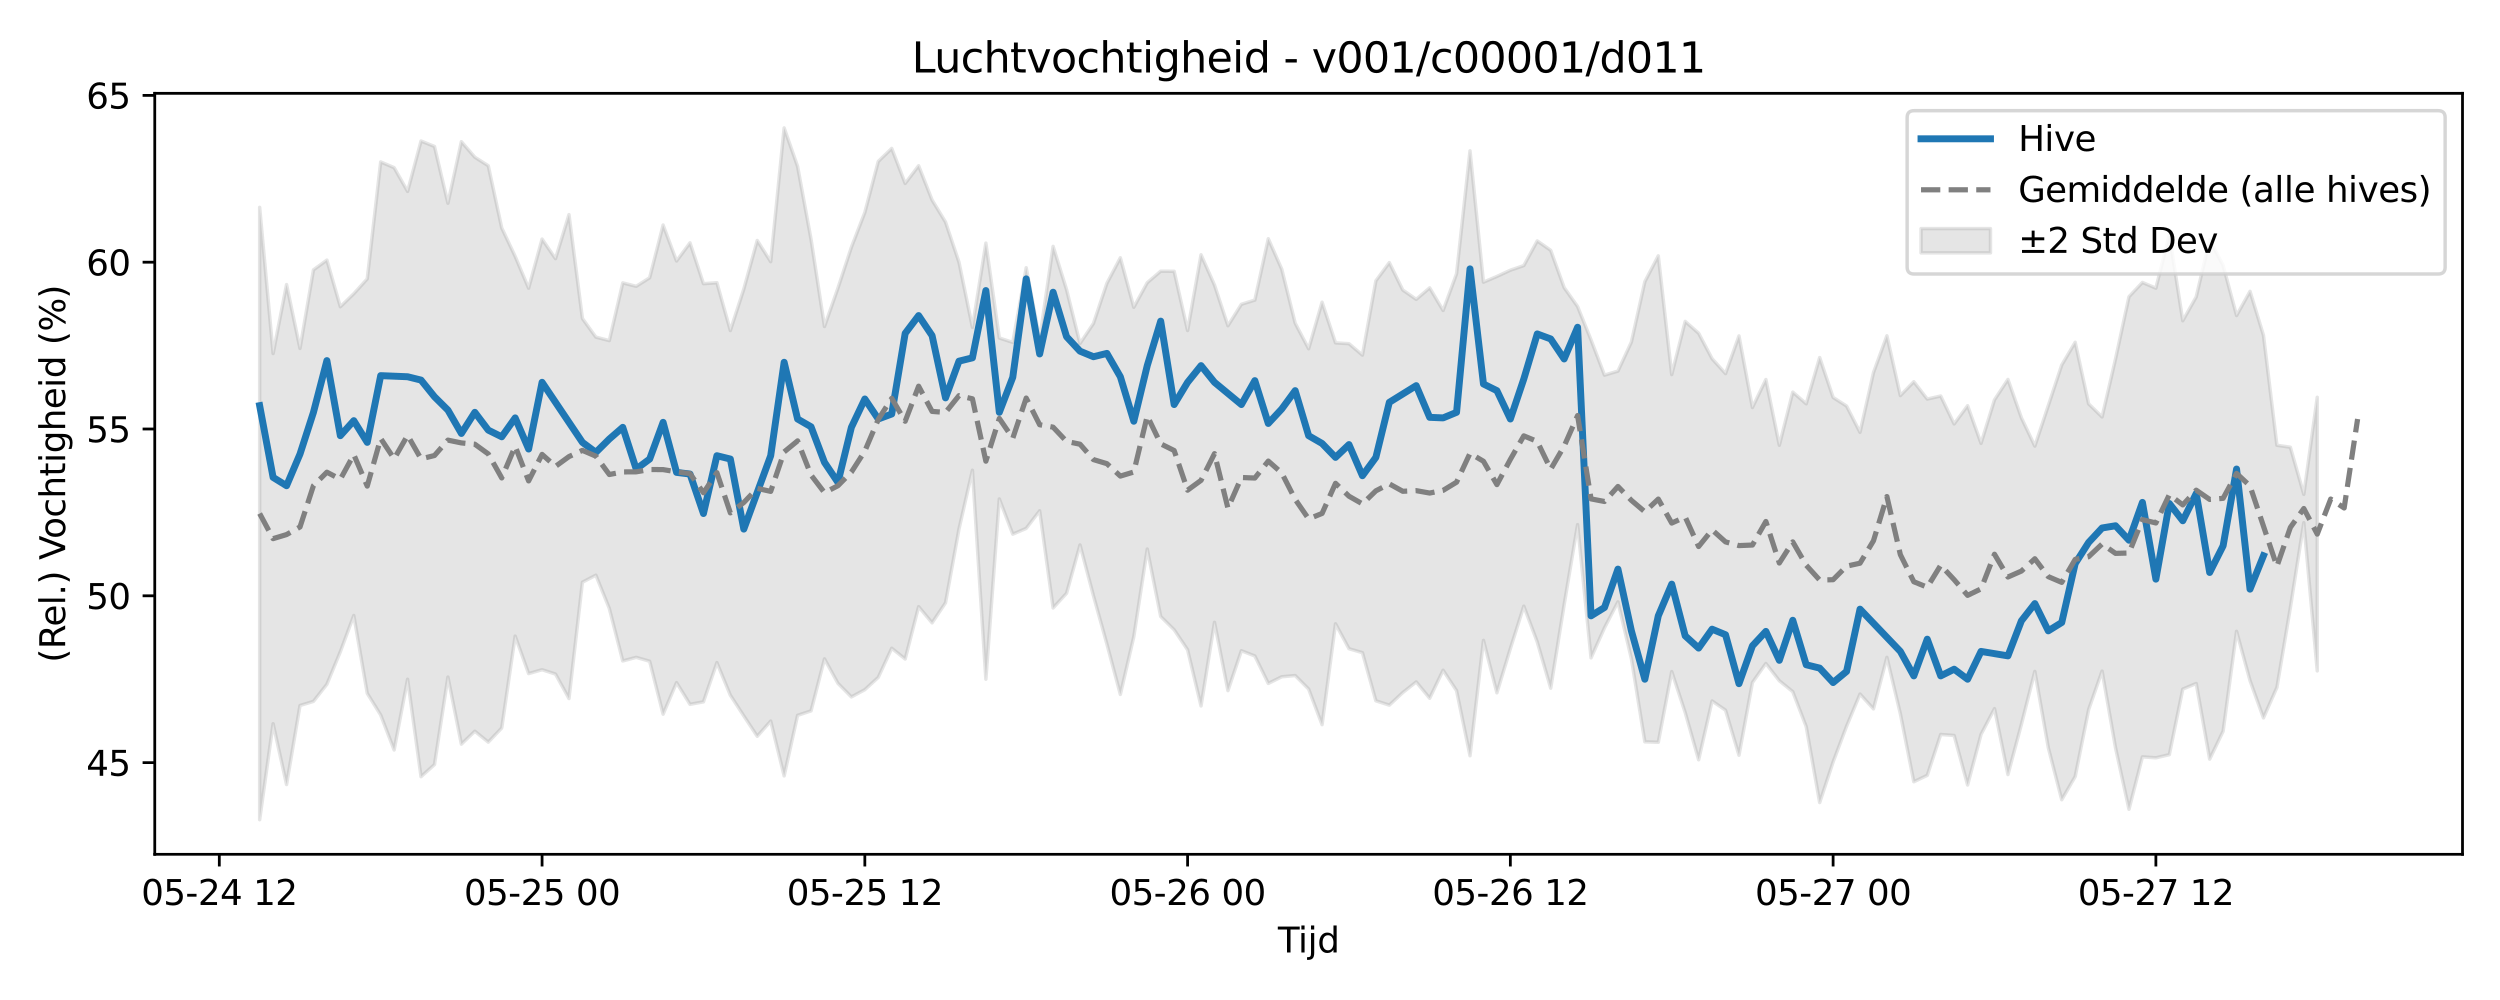 <?xml version="1.0" encoding="utf-8" standalone="no"?>
<!DOCTYPE svg PUBLIC "-//W3C//DTD SVG 1.1//EN"
  "http://www.w3.org/Graphics/SVG/1.1/DTD/svg11.dtd">
<svg xmlns:xlink="http://www.w3.org/1999/xlink" width="720pt" height="288pt" viewBox="0 0 720 288" xmlns="http://www.w3.org/2000/svg" version="1.1">
 <defs>
  <style type="text/css">*{stroke-linejoin: round; stroke-linecap: butt}</style>
 </defs>
 <g id="figure_1">
  <g id="patch_1">
   <path d="M 0 288 
L 720 288 
L 720 0 
L 0 0 
z
" style="fill: #ffffff"/>
  </g>
  <g id="axes_1">
   <g id="patch_2">
    <path d="M 44.57 246.04 
L 709.2 246.04 
L 709.2 26.88 
L 44.57 26.88 
z
" style="fill: #ffffff"/>
   </g>
   <g id="FillBetweenPolyCollection_1">
    <defs>
     <path id="md00e822981" d="M 74.78 -228.286 
L 74.78 -51.922 
L 78.654 -79.564 
L 82.527 -62.05 
L 86.4 -84.821 
L 90.273 -85.996 
L 94.146 -90.927 
L 98.019 -100.308 
L 101.892 -110.743 
L 105.766 -88.321 
L 109.639 -82.076 
L 113.512 -72.003 
L 117.385 -92.377 
L 121.258 -64.314 
L 125.131 -67.803 
L 129.004 -93.012 
L 132.877 -73.684 
L 136.751 -77.407 
L 140.624 -74.263 
L 144.497 -78.344 
L 148.37 -104.8 
L 152.243 -94.003 
L 156.116 -95.119 
L 159.989 -93.868 
L 163.863 -86.815 
L 167.736 -120.316 
L 171.609 -122.349 
L 175.482 -112.769 
L 179.355 -97.645 
L 183.228 -98.681 
L 187.101 -97.557 
L 190.975 -82.313 
L 194.848 -91.4 
L 198.721 -85.15 
L 202.594 -85.868 
L 206.467 -97.165 
L 210.34 -87.781 
L 214.213 -81.823 
L 218.086 -75.944 
L 221.96 -80.331 
L 225.833 -64.546 
L 229.706 -81.979 
L 233.579 -83.266 
L 237.452 -98.242 
L 241.325 -91.199 
L 245.198 -87.281 
L 249.072 -89.37 
L 252.945 -92.921 
L 256.818 -101.303 
L 260.691 -98.204 
L 264.564 -113.284 
L 268.437 -108.621 
L 272.31 -114.39 
L 276.183 -135.612 
L 280.057 -152.574 
L 283.93 -92.385 
L 287.803 -144.311 
L 291.676 -134.158 
L 295.549 -135.824 
L 299.422 -140.898 
L 303.295 -112.91 
L 307.169 -117.134 
L 311.042 -131.058 
L 314.915 -116.417 
L 318.788 -102.518 
L 322.661 -88.008 
L 326.534 -104.623 
L 330.407 -129.886 
L 334.281 -110.445 
L 338.154 -106.63 
L 342.027 -100.857 
L 345.9 -84.686 
L 349.773 -108.778 
L 353.646 -89.097 
L 357.519 -100.594 
L 361.392 -99.075 
L 365.266 -91.169 
L 369.139 -93.092 
L 373.012 -93.443 
L 376.885 -89.554 
L 380.758 -79.293 
L 384.631 -108.351 
L 388.504 -101.166 
L 392.378 -100.03 
L 396.251 -86.166 
L 400.124 -84.919 
L 403.997 -88.535 
L 407.87 -91.605 
L 411.743 -86.905 
L 415.616 -94.975 
L 419.489 -89.087 
L 423.363 -70.341 
L 427.236 -103.576 
L 431.109 -88.471 
L 434.982 -101.201 
L 438.855 -113.423 
L 442.728 -103.121 
L 446.601 -89.808 
L 450.475 -113.838 
L 454.348 -136.918 
L 458.221 -98.534 
L 462.094 -107.181 
L 465.967 -114.666 
L 469.84 -98.296 
L 473.713 -74.353 
L 477.587 -74.22 
L 481.46 -94.589 
L 485.333 -82.793 
L 489.206 -69.177 
L 493.079 -86.117 
L 496.952 -83.468 
L 500.825 -70.486 
L 504.698 -91.423 
L 508.572 -96.916 
L 512.445 -91.942 
L 516.318 -88.798 
L 520.191 -78.716 
L 524.064 -56.858 
L 527.937 -68.56 
L 531.81 -78.823 
L 535.684 -88.109 
L 539.557 -83.839 
L 543.43 -98.676 
L 547.303 -82.435 
L 551.176 -62.851 
L 555.049 -64.697 
L 558.922 -76.474 
L 562.795 -76.183 
L 566.669 -61.92 
L 570.542 -76.492 
L 574.415 -83.913 
L 578.288 -64.921 
L 582.161 -79.367 
L 586.034 -94.636 
L 589.907 -72.69 
L 593.781 -57.668 
L 597.654 -64.353 
L 601.527 -83.639 
L 605.4 -94.726 
L 609.273 -72.626 
L 613.146 -54.923 
L 617.019 -70.022 
L 620.893 -69.753 
L 624.766 -70.652 
L 628.639 -89.542 
L 632.512 -91.155 
L 636.385 -69.367 
L 640.258 -77.399 
L 644.131 -106.188 
L 648.004 -92 
L 651.878 -81.244 
L 655.751 -90.016 
L 659.624 -113.001 
L 663.497 -137.469 
L 667.37 -94.774 
L 667.37 -173.584 
L 667.37 -173.584 
L 663.497 -145.621 
L 659.624 -159.2 
L 655.751 -159.767 
L 651.878 -191.438 
L 648.004 -204.093 
L 644.131 -197.132 
L 640.258 -211.563 
L 636.385 -218.954 
L 632.512 -202.504 
L 628.639 -195.63 
L 624.766 -220.392 
L 620.893 -205.01 
L 617.019 -206.663 
L 613.146 -202.545 
L 609.273 -184.629 
L 605.4 -167.92 
L 601.527 -171.694 
L 597.654 -189.433 
L 593.781 -182.88 
L 589.907 -171.167 
L 586.034 -159.523 
L 582.161 -167.692 
L 578.288 -178.723 
L 574.415 -172.851 
L 570.542 -160.319 
L 566.669 -171.155 
L 562.795 -165.912 
L 558.922 -173.949 
L 555.049 -173.075 
L 551.176 -178.07 
L 547.303 -174.073 
L 543.43 -191.3 
L 539.557 -180.676 
L 535.684 -163.488 
L 531.81 -171.066 
L 527.937 -173.535 
L 524.064 -185.025 
L 520.191 -171.707 
L 516.318 -175.077 
L 512.445 -159.762 
L 508.572 -178.701 
L 504.698 -170.637 
L 500.825 -191.253 
L 496.952 -180.406 
L 493.079 -184.696 
L 489.206 -192.028 
L 485.333 -195.439 
L 481.46 -180.121 
L 477.587 -214.315 
L 473.713 -206.869 
L 469.84 -189.491 
L 465.967 -181.128 
L 462.094 -179.966 
L 458.221 -190.108 
L 454.348 -199.721 
L 450.475 -205.176 
L 446.601 -215.915 
L 442.728 -218.614 
L 438.855 -211.515 
L 434.982 -210.18 
L 431.109 -208.39 
L 427.236 -206.736 
L 423.363 -244.562 
L 419.489 -209.162 
L 415.616 -198.577 
L 411.743 -205.099 
L 407.87 -201.787 
L 403.997 -204.484 
L 400.124 -212.37 
L 396.251 -207.119 
L 392.378 -185.729 
L 388.504 -189.024 
L 384.631 -189.258 
L 380.758 -200.968 
L 376.885 -187.558 
L 373.012 -194.932 
L 369.139 -210.495 
L 365.266 -219.25 
L 361.392 -201.577 
L 357.519 -200.368 
L 353.646 -194.185 
L 349.773 -205.912 
L 345.9 -214.631 
L 342.027 -192.802 
L 338.154 -209.874 
L 334.281 -209.903 
L 330.407 -206.582 
L 326.534 -199.498 
L 322.661 -213.764 
L 318.788 -206.407 
L 314.915 -194.857 
L 311.042 -189.076 
L 307.169 -204.602 
L 303.295 -217.046 
L 299.422 -190.446 
L 295.549 -210.893 
L 291.676 -189.392 
L 287.803 -190.662 
L 283.93 -217.981 
L 280.057 -193.716 
L 276.183 -212.493 
L 272.31 -224.053 
L 268.437 -230.409 
L 264.564 -240.265 
L 260.691 -235.168 
L 256.818 -245.253 
L 252.945 -241.518 
L 249.072 -226.815 
L 245.198 -216.786 
L 241.325 -205.022 
L 237.452 -193.975 
L 233.579 -219.094 
L 229.706 -240.077 
L 225.833 -251.158 
L 221.96 -212.634 
L 218.086 -218.74 
L 214.213 -204.737 
L 210.34 -192.8 
L 206.467 -206.582 
L 202.594 -206.296 
L 198.721 -218.064 
L 194.848 -212.827 
L 190.975 -223.196 
L 187.101 -208.005 
L 183.228 -205.547 
L 179.355 -206.53 
L 175.482 -189.911 
L 171.609 -190.911 
L 167.736 -196.275 
L 163.863 -226.188 
L 159.989 -213.498 
L 156.116 -219.144 
L 152.243 -204.994 
L 148.37 -214.161 
L 144.497 -222.361 
L 140.624 -240.267 
L 136.751 -242.727 
L 132.877 -247.198 
L 129.004 -229.471 
L 125.131 -245.82 
L 121.258 -247.387 
L 117.385 -232.881 
L 113.512 -239.719 
L 109.639 -241.368 
L 105.766 -207.687 
L 101.892 -203.413 
L 98.019 -199.65 
L 94.146 -213.087 
L 90.273 -210.279 
L 86.4 -187.646 
L 82.527 -206.041 
L 78.654 -186.178 
L 74.78 -228.286 
z
" style="stroke: #808080; stroke-opacity: 0.2"/>
    </defs>
    <g clip-path="url(#p734b5b28fa)">
     <use xlink:href="#md00e822981" x="0" y="288" style="fill: #808080; fill-opacity: 0.2; stroke: #808080; stroke-opacity: 0.2"/>
    </g>
   </g>
   <g id="matplotlib.axis_1">
    <g id="xtick_1">
     <g id="line2d_1">
      <defs>
       <path id="m9cf762343b" d="M 0 0 
L 0 3.5 
" style="stroke: #000000; stroke-width: 0.8"/>
      </defs>
      <g>
       <use xlink:href="#m9cf762343b" x="63.161" y="246.04" style="stroke: #000000; stroke-width: 0.8"/>
      </g>
     </g>
     <g id="text_1">
      <!-- 05-24 12 -->
      <g transform="translate(40.681 260.638) scale(0.1 -0.1)">
       <defs>
        <path id="DejaVuSans-30" d="M 2034 4250 
Q 1547 4250 1301 3770 
Q 1056 3291 1056 2328 
Q 1056 1369 1301 889 
Q 1547 409 2034 409 
Q 2525 409 2770 889 
Q 3016 1369 3016 2328 
Q 3016 3291 2770 3770 
Q 2525 4250 2034 4250 
z
M 2034 4750 
Q 2819 4750 3233 4129 
Q 3647 3509 3647 2328 
Q 3647 1150 3233 529 
Q 2819 -91 2034 -91 
Q 1250 -91 836 529 
Q 422 1150 422 2328 
Q 422 3509 836 4129 
Q 1250 4750 2034 4750 
z
" transform="scale(0.016)"/>
        <path id="DejaVuSans-35" d="M 691 4666 
L 3169 4666 
L 3169 4134 
L 1269 4134 
L 1269 2991 
Q 1406 3038 1543 3061 
Q 1681 3084 1819 3084 
Q 2600 3084 3056 2656 
Q 3513 2228 3513 1497 
Q 3513 744 3044 326 
Q 2575 -91 1722 -91 
Q 1428 -91 1123 -41 
Q 819 9 494 109 
L 494 744 
Q 775 591 1075 516 
Q 1375 441 1709 441 
Q 2250 441 2565 725 
Q 2881 1009 2881 1497 
Q 2881 1984 2565 2268 
Q 2250 2553 1709 2553 
Q 1456 2553 1204 2497 
Q 953 2441 691 2322 
L 691 4666 
z
" transform="scale(0.016)"/>
        <path id="DejaVuSans-2d" d="M 313 2009 
L 1997 2009 
L 1997 1497 
L 313 1497 
L 313 2009 
z
" transform="scale(0.016)"/>
        <path id="DejaVuSans-32" d="M 1228 531 
L 3431 531 
L 3431 0 
L 469 0 
L 469 531 
Q 828 903 1448 1529 
Q 2069 2156 2228 2338 
Q 2531 2678 2651 2914 
Q 2772 3150 2772 3378 
Q 2772 3750 2511 3984 
Q 2250 4219 1831 4219 
Q 1534 4219 1204 4116 
Q 875 4013 500 3803 
L 500 4441 
Q 881 4594 1212 4672 
Q 1544 4750 1819 4750 
Q 2544 4750 2975 4387 
Q 3406 4025 3406 3419 
Q 3406 3131 3298 2873 
Q 3191 2616 2906 2266 
Q 2828 2175 2409 1742 
Q 1991 1309 1228 531 
z
" transform="scale(0.016)"/>
        <path id="DejaVuSans-34" d="M 2419 4116 
L 825 1625 
L 2419 1625 
L 2419 4116 
z
M 2253 4666 
L 3047 4666 
L 3047 1625 
L 3713 1625 
L 3713 1100 
L 3047 1100 
L 3047 0 
L 2419 0 
L 2419 1100 
L 313 1100 
L 313 1709 
L 2253 4666 
z
" transform="scale(0.016)"/>
        <path id="DejaVuSans-20" transform="scale(0.016)"/>
        <path id="DejaVuSans-31" d="M 794 531 
L 1825 531 
L 1825 4091 
L 703 3866 
L 703 4441 
L 1819 4666 
L 2450 4666 
L 2450 531 
L 3481 531 
L 3481 0 
L 794 0 
L 794 531 
z
" transform="scale(0.016)"/>
       </defs>
       <use xlink:href="#DejaVuSans-30"/>
       <use xlink:href="#DejaVuSans-35" transform="translate(63.623 0)"/>
       <use xlink:href="#DejaVuSans-2d" transform="translate(127.246 0)"/>
       <use xlink:href="#DejaVuSans-32" transform="translate(163.33 0)"/>
       <use xlink:href="#DejaVuSans-34" transform="translate(226.953 0)"/>
       <use xlink:href="#DejaVuSans-20" transform="translate(290.576 0)"/>
       <use xlink:href="#DejaVuSans-31" transform="translate(322.363 0)"/>
       <use xlink:href="#DejaVuSans-32" transform="translate(385.986 0)"/>
      </g>
     </g>
    </g>
    <g id="xtick_2">
     <g id="line2d_2">
      <g>
       <use xlink:href="#m9cf762343b" x="156.116" y="246.04" style="stroke: #000000; stroke-width: 0.8"/>
      </g>
     </g>
     <g id="text_2">
      <!-- 05-25 00 -->
      <g transform="translate(133.636 260.638) scale(0.1 -0.1)">
       <use xlink:href="#DejaVuSans-30"/>
       <use xlink:href="#DejaVuSans-35" transform="translate(63.623 0)"/>
       <use xlink:href="#DejaVuSans-2d" transform="translate(127.246 0)"/>
       <use xlink:href="#DejaVuSans-32" transform="translate(163.33 0)"/>
       <use xlink:href="#DejaVuSans-35" transform="translate(226.953 0)"/>
       <use xlink:href="#DejaVuSans-20" transform="translate(290.576 0)"/>
       <use xlink:href="#DejaVuSans-30" transform="translate(322.363 0)"/>
       <use xlink:href="#DejaVuSans-30" transform="translate(385.986 0)"/>
      </g>
     </g>
    </g>
    <g id="xtick_3">
     <g id="line2d_3">
      <g>
       <use xlink:href="#m9cf762343b" x="249.072" y="246.04" style="stroke: #000000; stroke-width: 0.8"/>
      </g>
     </g>
     <g id="text_3">
      <!-- 05-25 12 -->
      <g transform="translate(226.591 260.638) scale(0.1 -0.1)">
       <use xlink:href="#DejaVuSans-30"/>
       <use xlink:href="#DejaVuSans-35" transform="translate(63.623 0)"/>
       <use xlink:href="#DejaVuSans-2d" transform="translate(127.246 0)"/>
       <use xlink:href="#DejaVuSans-32" transform="translate(163.33 0)"/>
       <use xlink:href="#DejaVuSans-35" transform="translate(226.953 0)"/>
       <use xlink:href="#DejaVuSans-20" transform="translate(290.576 0)"/>
       <use xlink:href="#DejaVuSans-31" transform="translate(322.363 0)"/>
       <use xlink:href="#DejaVuSans-32" transform="translate(385.986 0)"/>
      </g>
     </g>
    </g>
    <g id="xtick_4">
     <g id="line2d_4">
      <g>
       <use xlink:href="#m9cf762343b" x="342.027" y="246.04" style="stroke: #000000; stroke-width: 0.8"/>
      </g>
     </g>
     <g id="text_4">
      <!-- 05-26 00 -->
      <g transform="translate(319.546 260.638) scale(0.1 -0.1)">
       <defs>
        <path id="DejaVuSans-36" d="M 2113 2584 
Q 1688 2584 1439 2293 
Q 1191 2003 1191 1497 
Q 1191 994 1439 701 
Q 1688 409 2113 409 
Q 2538 409 2786 701 
Q 3034 994 3034 1497 
Q 3034 2003 2786 2293 
Q 2538 2584 2113 2584 
z
M 3366 4563 
L 3366 3988 
Q 3128 4100 2886 4159 
Q 2644 4219 2406 4219 
Q 1781 4219 1451 3797 
Q 1122 3375 1075 2522 
Q 1259 2794 1537 2939 
Q 1816 3084 2150 3084 
Q 2853 3084 3261 2657 
Q 3669 2231 3669 1497 
Q 3669 778 3244 343 
Q 2819 -91 2113 -91 
Q 1303 -91 875 529 
Q 447 1150 447 2328 
Q 447 3434 972 4092 
Q 1497 4750 2381 4750 
Q 2619 4750 2861 4703 
Q 3103 4656 3366 4563 
z
" transform="scale(0.016)"/>
       </defs>
       <use xlink:href="#DejaVuSans-30"/>
       <use xlink:href="#DejaVuSans-35" transform="translate(63.623 0)"/>
       <use xlink:href="#DejaVuSans-2d" transform="translate(127.246 0)"/>
       <use xlink:href="#DejaVuSans-32" transform="translate(163.33 0)"/>
       <use xlink:href="#DejaVuSans-36" transform="translate(226.953 0)"/>
       <use xlink:href="#DejaVuSans-20" transform="translate(290.576 0)"/>
       <use xlink:href="#DejaVuSans-30" transform="translate(322.363 0)"/>
       <use xlink:href="#DejaVuSans-30" transform="translate(385.986 0)"/>
      </g>
     </g>
    </g>
    <g id="xtick_5">
     <g id="line2d_5">
      <g>
       <use xlink:href="#m9cf762343b" x="434.982" y="246.04" style="stroke: #000000; stroke-width: 0.8"/>
      </g>
     </g>
     <g id="text_5">
      <!-- 05-26 12 -->
      <g transform="translate(412.502 260.638) scale(0.1 -0.1)">
       <use xlink:href="#DejaVuSans-30"/>
       <use xlink:href="#DejaVuSans-35" transform="translate(63.623 0)"/>
       <use xlink:href="#DejaVuSans-2d" transform="translate(127.246 0)"/>
       <use xlink:href="#DejaVuSans-32" transform="translate(163.33 0)"/>
       <use xlink:href="#DejaVuSans-36" transform="translate(226.953 0)"/>
       <use xlink:href="#DejaVuSans-20" transform="translate(290.576 0)"/>
       <use xlink:href="#DejaVuSans-31" transform="translate(322.363 0)"/>
       <use xlink:href="#DejaVuSans-32" transform="translate(385.986 0)"/>
      </g>
     </g>
    </g>
    <g id="xtick_6">
     <g id="line2d_6">
      <g>
       <use xlink:href="#m9cf762343b" x="527.937" y="246.04" style="stroke: #000000; stroke-width: 0.8"/>
      </g>
     </g>
     <g id="text_6">
      <!-- 05-27 00 -->
      <g transform="translate(505.457 260.638) scale(0.1 -0.1)">
       <defs>
        <path id="DejaVuSans-37" d="M 525 4666 
L 3525 4666 
L 3525 4397 
L 1831 0 
L 1172 0 
L 2766 4134 
L 525 4134 
L 525 4666 
z
" transform="scale(0.016)"/>
       </defs>
       <use xlink:href="#DejaVuSans-30"/>
       <use xlink:href="#DejaVuSans-35" transform="translate(63.623 0)"/>
       <use xlink:href="#DejaVuSans-2d" transform="translate(127.246 0)"/>
       <use xlink:href="#DejaVuSans-32" transform="translate(163.33 0)"/>
       <use xlink:href="#DejaVuSans-37" transform="translate(226.953 0)"/>
       <use xlink:href="#DejaVuSans-20" transform="translate(290.576 0)"/>
       <use xlink:href="#DejaVuSans-30" transform="translate(322.363 0)"/>
       <use xlink:href="#DejaVuSans-30" transform="translate(385.986 0)"/>
      </g>
     </g>
    </g>
    <g id="xtick_7">
     <g id="line2d_7">
      <g>
       <use xlink:href="#m9cf762343b" x="620.893" y="246.04" style="stroke: #000000; stroke-width: 0.8"/>
      </g>
     </g>
     <g id="text_7">
      <!-- 05-27 12 -->
      <g transform="translate(598.412 260.638) scale(0.1 -0.1)">
       <use xlink:href="#DejaVuSans-30"/>
       <use xlink:href="#DejaVuSans-35" transform="translate(63.623 0)"/>
       <use xlink:href="#DejaVuSans-2d" transform="translate(127.246 0)"/>
       <use xlink:href="#DejaVuSans-32" transform="translate(163.33 0)"/>
       <use xlink:href="#DejaVuSans-37" transform="translate(226.953 0)"/>
       <use xlink:href="#DejaVuSans-20" transform="translate(290.576 0)"/>
       <use xlink:href="#DejaVuSans-31" transform="translate(322.363 0)"/>
       <use xlink:href="#DejaVuSans-32" transform="translate(385.986 0)"/>
      </g>
     </g>
    </g>
    <g id="text_8">
     <!-- Tijd -->
     <g transform="translate(368.035 274.317) scale(0.1 -0.1)">
      <defs>
       <path id="DejaVuSans-54" d="M -19 4666 
L 3928 4666 
L 3928 4134 
L 2272 4134 
L 2272 0 
L 1638 0 
L 1638 4134 
L -19 4134 
L -19 4666 
z
" transform="scale(0.016)"/>
       <path id="DejaVuSans-69" d="M 603 3500 
L 1178 3500 
L 1178 0 
L 603 0 
L 603 3500 
z
M 603 4863 
L 1178 4863 
L 1178 4134 
L 603 4134 
L 603 4863 
z
" transform="scale(0.016)"/>
       <path id="DejaVuSans-6a" d="M 603 3500 
L 1178 3500 
L 1178 -63 
Q 1178 -731 923 -1031 
Q 669 -1331 103 -1331 
L -116 -1331 
L -116 -844 
L 38 -844 
Q 366 -844 484 -692 
Q 603 -541 603 -63 
L 603 3500 
z
M 603 4863 
L 1178 4863 
L 1178 4134 
L 603 4134 
L 603 4863 
z
" transform="scale(0.016)"/>
       <path id="DejaVuSans-64" d="M 2906 2969 
L 2906 4863 
L 3481 4863 
L 3481 0 
L 2906 0 
L 2906 525 
Q 2725 213 2448 61 
Q 2172 -91 1784 -91 
Q 1150 -91 751 415 
Q 353 922 353 1747 
Q 353 2572 751 3078 
Q 1150 3584 1784 3584 
Q 2172 3584 2448 3432 
Q 2725 3281 2906 2969 
z
M 947 1747 
Q 947 1113 1208 752 
Q 1469 391 1925 391 
Q 2381 391 2643 752 
Q 2906 1113 2906 1747 
Q 2906 2381 2643 2742 
Q 2381 3103 1925 3103 
Q 1469 3103 1208 2742 
Q 947 2381 947 1747 
z
" transform="scale(0.016)"/>
      </defs>
      <use xlink:href="#DejaVuSans-54"/>
      <use xlink:href="#DejaVuSans-69" transform="translate(57.959 0)"/>
      <use xlink:href="#DejaVuSans-6a" transform="translate(85.742 0)"/>
      <use xlink:href="#DejaVuSans-64" transform="translate(113.525 0)"/>
     </g>
    </g>
   </g>
   <g id="matplotlib.axis_2">
    <g id="ytick_1">
     <g id="line2d_8">
      <defs>
       <path id="m7e09f2c948" d="M 0 0 
L -3.5 0 
" style="stroke: #000000; stroke-width: 0.8"/>
      </defs>
      <g>
       <use xlink:href="#m7e09f2c948" x="44.57" y="219.636" style="stroke: #000000; stroke-width: 0.8"/>
      </g>
     </g>
     <g id="text_9">
      <!-- 45 -->
      <g transform="translate(24.845 223.435) scale(0.1 -0.1)">
       <use xlink:href="#DejaVuSans-34"/>
       <use xlink:href="#DejaVuSans-35" transform="translate(63.623 0)"/>
      </g>
     </g>
    </g>
    <g id="ytick_2">
     <g id="line2d_9">
      <g>
       <use xlink:href="#m7e09f2c948" x="44.57" y="171.596" style="stroke: #000000; stroke-width: 0.8"/>
      </g>
     </g>
     <g id="text_10">
      <!-- 50 -->
      <g transform="translate(24.845 175.395) scale(0.1 -0.1)">
       <use xlink:href="#DejaVuSans-35"/>
       <use xlink:href="#DejaVuSans-30" transform="translate(63.623 0)"/>
      </g>
     </g>
    </g>
    <g id="ytick_3">
     <g id="line2d_10">
      <g>
       <use xlink:href="#m7e09f2c948" x="44.57" y="123.556" style="stroke: #000000; stroke-width: 0.8"/>
      </g>
     </g>
     <g id="text_11">
      <!-- 55 -->
      <g transform="translate(24.845 127.355) scale(0.1 -0.1)">
       <use xlink:href="#DejaVuSans-35"/>
       <use xlink:href="#DejaVuSans-35" transform="translate(63.623 0)"/>
      </g>
     </g>
    </g>
    <g id="ytick_4">
     <g id="line2d_11">
      <g>
       <use xlink:href="#m7e09f2c948" x="44.57" y="75.516" style="stroke: #000000; stroke-width: 0.8"/>
      </g>
     </g>
     <g id="text_12">
      <!-- 60 -->
      <g transform="translate(24.845 79.315) scale(0.1 -0.1)">
       <use xlink:href="#DejaVuSans-36"/>
       <use xlink:href="#DejaVuSans-30" transform="translate(63.623 0)"/>
      </g>
     </g>
    </g>
    <g id="ytick_5">
     <g id="line2d_12">
      <g>
       <use xlink:href="#m7e09f2c948" x="44.57" y="27.475" style="stroke: #000000; stroke-width: 0.8"/>
      </g>
     </g>
     <g id="text_13">
      <!-- 65 -->
      <g transform="translate(24.845 31.275) scale(0.1 -0.1)">
       <use xlink:href="#DejaVuSans-36"/>
       <use xlink:href="#DejaVuSans-35" transform="translate(63.623 0)"/>
      </g>
     </g>
    </g>
    <g id="text_14">
     <!-- (Rel.) Vochtigheid (%) -->
     <g transform="translate(18.765 190.838) rotate(-90) scale(0.1 -0.1)">
      <defs>
       <path id="DejaVuSans-28" d="M 1984 4856 
Q 1566 4138 1362 3434 
Q 1159 2731 1159 2009 
Q 1159 1288 1364 580 
Q 1569 -128 1984 -844 
L 1484 -844 
Q 1016 -109 783 600 
Q 550 1309 550 2009 
Q 550 2706 781 3412 
Q 1013 4119 1484 4856 
L 1984 4856 
z
" transform="scale(0.016)"/>
       <path id="DejaVuSans-52" d="M 2841 2188 
Q 3044 2119 3236 1894 
Q 3428 1669 3622 1275 
L 4263 0 
L 3584 0 
L 2988 1197 
Q 2756 1666 2539 1819 
Q 2322 1972 1947 1972 
L 1259 1972 
L 1259 0 
L 628 0 
L 628 4666 
L 2053 4666 
Q 2853 4666 3247 4331 
Q 3641 3997 3641 3322 
Q 3641 2881 3436 2590 
Q 3231 2300 2841 2188 
z
M 1259 4147 
L 1259 2491 
L 2053 2491 
Q 2509 2491 2742 2702 
Q 2975 2913 2975 3322 
Q 2975 3731 2742 3939 
Q 2509 4147 2053 4147 
L 1259 4147 
z
" transform="scale(0.016)"/>
       <path id="DejaVuSans-65" d="M 3597 1894 
L 3597 1613 
L 953 1613 
Q 991 1019 1311 708 
Q 1631 397 2203 397 
Q 2534 397 2845 478 
Q 3156 559 3463 722 
L 3463 178 
Q 3153 47 2828 -22 
Q 2503 -91 2169 -91 
Q 1331 -91 842 396 
Q 353 884 353 1716 
Q 353 2575 817 3079 
Q 1281 3584 2069 3584 
Q 2775 3584 3186 3129 
Q 3597 2675 3597 1894 
z
M 3022 2063 
Q 3016 2534 2758 2815 
Q 2500 3097 2075 3097 
Q 1594 3097 1305 2825 
Q 1016 2553 972 2059 
L 3022 2063 
z
" transform="scale(0.016)"/>
       <path id="DejaVuSans-6c" d="M 603 4863 
L 1178 4863 
L 1178 0 
L 603 0 
L 603 4863 
z
" transform="scale(0.016)"/>
       <path id="DejaVuSans-2e" d="M 684 794 
L 1344 794 
L 1344 0 
L 684 0 
L 684 794 
z
" transform="scale(0.016)"/>
       <path id="DejaVuSans-29" d="M 513 4856 
L 1013 4856 
Q 1481 4119 1714 3412 
Q 1947 2706 1947 2009 
Q 1947 1309 1714 600 
Q 1481 -109 1013 -844 
L 513 -844 
Q 928 -128 1133 580 
Q 1338 1288 1338 2009 
Q 1338 2731 1133 3434 
Q 928 4138 513 4856 
z
" transform="scale(0.016)"/>
       <path id="DejaVuSans-56" d="M 1831 0 
L 50 4666 
L 709 4666 
L 2188 738 
L 3669 4666 
L 4325 4666 
L 2547 0 
L 1831 0 
z
" transform="scale(0.016)"/>
       <path id="DejaVuSans-6f" d="M 1959 3097 
Q 1497 3097 1228 2736 
Q 959 2375 959 1747 
Q 959 1119 1226 758 
Q 1494 397 1959 397 
Q 2419 397 2687 759 
Q 2956 1122 2956 1747 
Q 2956 2369 2687 2733 
Q 2419 3097 1959 3097 
z
M 1959 3584 
Q 2709 3584 3137 3096 
Q 3566 2609 3566 1747 
Q 3566 888 3137 398 
Q 2709 -91 1959 -91 
Q 1206 -91 779 398 
Q 353 888 353 1747 
Q 353 2609 779 3096 
Q 1206 3584 1959 3584 
z
" transform="scale(0.016)"/>
       <path id="DejaVuSans-63" d="M 3122 3366 
L 3122 2828 
Q 2878 2963 2633 3030 
Q 2388 3097 2138 3097 
Q 1578 3097 1268 2742 
Q 959 2388 959 1747 
Q 959 1106 1268 751 
Q 1578 397 2138 397 
Q 2388 397 2633 464 
Q 2878 531 3122 666 
L 3122 134 
Q 2881 22 2623 -34 
Q 2366 -91 2075 -91 
Q 1284 -91 818 406 
Q 353 903 353 1747 
Q 353 2603 823 3093 
Q 1294 3584 2113 3584 
Q 2378 3584 2631 3529 
Q 2884 3475 3122 3366 
z
" transform="scale(0.016)"/>
       <path id="DejaVuSans-68" d="M 3513 2113 
L 3513 0 
L 2938 0 
L 2938 2094 
Q 2938 2591 2744 2837 
Q 2550 3084 2163 3084 
Q 1697 3084 1428 2787 
Q 1159 2491 1159 1978 
L 1159 0 
L 581 0 
L 581 4863 
L 1159 4863 
L 1159 2956 
Q 1366 3272 1645 3428 
Q 1925 3584 2291 3584 
Q 2894 3584 3203 3211 
Q 3513 2838 3513 2113 
z
" transform="scale(0.016)"/>
       <path id="DejaVuSans-74" d="M 1172 4494 
L 1172 3500 
L 2356 3500 
L 2356 3053 
L 1172 3053 
L 1172 1153 
Q 1172 725 1289 603 
Q 1406 481 1766 481 
L 2356 481 
L 2356 0 
L 1766 0 
Q 1100 0 847 248 
Q 594 497 594 1153 
L 594 3053 
L 172 3053 
L 172 3500 
L 594 3500 
L 594 4494 
L 1172 4494 
z
" transform="scale(0.016)"/>
       <path id="DejaVuSans-67" d="M 2906 1791 
Q 2906 2416 2648 2759 
Q 2391 3103 1925 3103 
Q 1463 3103 1205 2759 
Q 947 2416 947 1791 
Q 947 1169 1205 825 
Q 1463 481 1925 481 
Q 2391 481 2648 825 
Q 2906 1169 2906 1791 
z
M 3481 434 
Q 3481 -459 3084 -895 
Q 2688 -1331 1869 -1331 
Q 1566 -1331 1297 -1286 
Q 1028 -1241 775 -1147 
L 775 -588 
Q 1028 -725 1275 -790 
Q 1522 -856 1778 -856 
Q 2344 -856 2625 -561 
Q 2906 -266 2906 331 
L 2906 616 
Q 2728 306 2450 153 
Q 2172 0 1784 0 
Q 1141 0 747 490 
Q 353 981 353 1791 
Q 353 2603 747 3093 
Q 1141 3584 1784 3584 
Q 2172 3584 2450 3431 
Q 2728 3278 2906 2969 
L 2906 3500 
L 3481 3500 
L 3481 434 
z
" transform="scale(0.016)"/>
       <path id="DejaVuSans-25" d="M 4653 2053 
Q 4381 2053 4226 1822 
Q 4072 1591 4072 1178 
Q 4072 772 4226 539 
Q 4381 306 4653 306 
Q 4919 306 5073 539 
Q 5228 772 5228 1178 
Q 5228 1588 5073 1820 
Q 4919 2053 4653 2053 
z
M 4653 2450 
Q 5147 2450 5437 2106 
Q 5728 1763 5728 1178 
Q 5728 594 5436 251 
Q 5144 -91 4653 -91 
Q 4153 -91 3862 251 
Q 3572 594 3572 1178 
Q 3572 1766 3864 2108 
Q 4156 2450 4653 2450 
z
M 1428 4353 
Q 1159 4353 1004 4120 
Q 850 3888 850 3481 
Q 850 3069 1003 2837 
Q 1156 2606 1428 2606 
Q 1700 2606 1854 2837 
Q 2009 3069 2009 3481 
Q 2009 3884 1853 4118 
Q 1697 4353 1428 4353 
z
M 4250 4750 
L 4750 4750 
L 1831 -91 
L 1331 -91 
L 4250 4750 
z
M 1428 4750 
Q 1922 4750 2215 4408 
Q 2509 4066 2509 3481 
Q 2509 2891 2217 2550 
Q 1925 2209 1428 2209 
Q 931 2209 642 2551 
Q 353 2894 353 3481 
Q 353 4063 643 4406 
Q 934 4750 1428 4750 
z
" transform="scale(0.016)"/>
      </defs>
      <use xlink:href="#DejaVuSans-28"/>
      <use xlink:href="#DejaVuSans-52" transform="translate(39.014 0)"/>
      <use xlink:href="#DejaVuSans-65" transform="translate(103.996 0)"/>
      <use xlink:href="#DejaVuSans-6c" transform="translate(165.52 0)"/>
      <use xlink:href="#DejaVuSans-2e" transform="translate(193.303 0)"/>
      <use xlink:href="#DejaVuSans-29" transform="translate(225.09 0)"/>
      <use xlink:href="#DejaVuSans-20" transform="translate(264.104 0)"/>
      <use xlink:href="#DejaVuSans-56" transform="translate(295.891 0)"/>
      <use xlink:href="#DejaVuSans-6f" transform="translate(356.549 0)"/>
      <use xlink:href="#DejaVuSans-63" transform="translate(417.73 0)"/>
      <use xlink:href="#DejaVuSans-68" transform="translate(472.711 0)"/>
      <use xlink:href="#DejaVuSans-74" transform="translate(536.09 0)"/>
      <use xlink:href="#DejaVuSans-69" transform="translate(575.299 0)"/>
      <use xlink:href="#DejaVuSans-67" transform="translate(603.082 0)"/>
      <use xlink:href="#DejaVuSans-68" transform="translate(666.559 0)"/>
      <use xlink:href="#DejaVuSans-65" transform="translate(729.938 0)"/>
      <use xlink:href="#DejaVuSans-69" transform="translate(791.461 0)"/>
      <use xlink:href="#DejaVuSans-64" transform="translate(819.244 0)"/>
      <use xlink:href="#DejaVuSans-20" transform="translate(882.721 0)"/>
      <use xlink:href="#DejaVuSans-28" transform="translate(914.508 0)"/>
      <use xlink:href="#DejaVuSans-25" transform="translate(953.521 0)"/>
      <use xlink:href="#DejaVuSans-29" transform="translate(1048.541 0)"/>
     </g>
    </g>
   </g>
   <g id="line2d_13">
    <path d="M 74.78 116.83 
L 78.654 137.487 
L 82.527 139.889 
L 86.4 130.762 
L 90.273 118.752 
L 94.146 103.859 
L 98.019 125.477 
L 101.892 121.154 
L 105.766 127.399 
L 109.639 108.183 
L 117.385 108.503 
L 121.258 109.464 
L 125.131 114.268 
L 129.004 118.111 
L 132.877 124.837 
L 136.751 118.752 
L 140.624 123.876 
L 144.497 125.798 
L 148.37 120.353 
L 152.243 129.321 
L 156.116 110.105 
L 167.736 127.399 
L 171.609 130.281 
L 175.482 126.438 
L 179.355 123.075 
L 183.228 135.085 
L 187.101 132.203 
L 190.975 121.634 
L 194.848 136.046 
L 198.721 136.527 
L 202.594 147.896 
L 206.467 131.242 
L 210.34 132.203 
L 214.213 152.38 
L 221.96 131.242 
L 225.833 104.34 
L 229.706 120.673 
L 233.579 122.915 
L 237.452 133.164 
L 241.325 138.929 
L 245.198 123.075 
L 249.072 114.909 
L 252.945 120.673 
L 256.818 119.232 
L 260.691 96.013 
L 264.564 90.888 
L 268.437 96.653 
L 272.31 114.588 
L 276.183 104.019 
L 280.057 103.059 
L 283.93 83.682 
L 287.803 118.752 
L 291.676 108.663 
L 295.549 80.32 
L 299.422 101.938 
L 303.295 84.163 
L 307.169 96.974 
L 311.042 101.137 
L 314.915 102.738 
L 318.788 101.778 
L 322.661 108.503 
L 326.534 121.314 
L 330.407 105.301 
L 334.281 92.49 
L 338.154 116.51 
L 342.027 110.105 
L 345.9 105.301 
L 349.773 110.105 
L 357.519 116.51 
L 361.392 109.624 
L 365.266 121.954 
L 369.139 117.791 
L 373.012 112.507 
L 376.885 125.477 
L 380.758 127.719 
L 384.631 131.723 
L 388.504 128.04 
L 392.378 137.007 
L 396.251 131.723 
L 400.124 115.869 
L 407.87 111.065 
L 411.743 120.193 
L 415.616 120.353 
L 419.489 118.752 
L 423.363 77.437 
L 427.236 110.585 
L 431.109 112.507 
L 434.982 120.673 
L 438.855 109.144 
L 442.728 96.173 
L 446.601 97.614 
L 450.475 103.379 
L 454.348 94.251 
L 458.221 177.361 
L 462.094 174.959 
L 465.967 163.91 
L 469.84 181.684 
L 473.713 195.616 
L 477.587 177.361 
L 481.46 168.233 
L 485.333 183.126 
L 489.206 186.649 
L 493.079 181.204 
L 496.952 182.805 
L 500.825 196.897 
L 504.698 186.008 
L 508.572 181.845 
L 512.445 190.172 
L 516.318 178.642 
L 520.191 191.453 
L 524.064 192.413 
L 527.937 196.577 
L 531.81 193.374 
L 535.684 175.439 
L 547.303 187.609 
L 551.176 194.655 
L 555.049 184.086 
L 558.922 194.655 
L 562.795 192.734 
L 566.669 195.616 
L 570.542 187.609 
L 578.288 188.89 
L 582.161 178.802 
L 586.034 173.838 
L 589.907 181.684 
L 593.781 179.282 
L 597.654 162.308 
L 601.527 156.223 
L 605.4 152.06 
L 609.273 151.419 
L 613.146 155.583 
L 617.019 144.693 
L 620.893 166.792 
L 624.766 145.014 
L 628.639 149.978 
L 632.512 142.131 
L 636.385 164.87 
L 640.258 157.184 
L 644.131 135.085 
L 648.004 169.674 
L 651.878 160.066 
L 651.878 160.066 
" clip-path="url(#p734b5b28fa)" style="fill: none; stroke: #1f77b4; stroke-width: 2; stroke-linecap: square"/>
   </g>
   <g id="line2d_14">
    <path d="M 74.78 147.896 
L 78.654 155.129 
L 82.527 153.955 
L 86.4 151.766 
L 90.273 139.863 
L 94.146 135.993 
L 98.019 138.021 
L 101.892 130.922 
L 105.766 139.996 
L 109.639 126.278 
L 113.512 132.139 
L 117.385 125.371 
L 121.258 132.15 
L 125.131 131.189 
L 129.004 126.758 
L 132.877 127.559 
L 136.751 127.933 
L 140.624 130.735 
L 144.497 137.648 
L 148.37 128.52 
L 152.243 138.502 
L 156.116 130.869 
L 159.989 134.317 
L 163.863 131.498 
L 167.736 129.705 
L 171.609 131.37 
L 175.482 136.66 
L 179.355 135.913 
L 183.228 135.886 
L 187.101 135.219 
L 190.975 135.246 
L 194.848 135.886 
L 198.721 136.393 
L 202.594 141.918 
L 206.467 136.126 
L 210.34 147.709 
L 214.213 144.72 
L 218.086 140.658 
L 221.96 141.517 
L 225.833 130.148 
L 229.706 126.972 
L 233.579 136.82 
L 237.452 141.891 
L 241.325 139.889 
L 245.198 135.966 
L 249.072 129.908 
L 252.945 120.78 
L 256.818 114.722 
L 260.691 121.314 
L 264.564 111.225 
L 268.437 118.485 
L 272.31 118.778 
L 276.183 113.948 
L 280.057 114.855 
L 283.93 132.817 
L 287.803 120.513 
L 291.676 126.225 
L 295.549 114.642 
L 299.422 122.328 
L 303.295 123.022 
L 307.169 127.132 
L 311.042 127.933 
L 314.915 132.363 
L 318.788 133.537 
L 322.661 137.114 
L 326.534 135.939 
L 330.407 119.766 
L 334.281 127.826 
L 338.154 129.748 
L 342.027 141.171 
L 345.9 138.342 
L 349.773 130.655 
L 353.646 146.359 
L 357.519 137.519 
L 361.392 137.674 
L 365.266 132.79 
L 369.139 136.206 
L 373.012 143.813 
L 376.885 149.444 
L 380.758 147.869 
L 384.631 139.196 
L 388.504 142.905 
L 392.378 145.121 
L 396.251 141.357 
L 400.124 139.356 
L 403.997 141.491 
L 407.87 141.304 
L 411.743 141.998 
L 415.616 141.224 
L 419.489 138.875 
L 423.363 130.548 
L 427.236 132.844 
L 431.109 139.569 
L 434.982 132.31 
L 438.855 125.531 
L 442.728 127.132 
L 446.601 135.139 
L 450.475 128.493 
L 454.348 119.681 
L 458.221 143.679 
L 462.094 144.427 
L 465.967 140.103 
L 469.84 144.106 
L 473.713 147.389 
L 477.587 143.733 
L 481.46 150.645 
L 485.333 148.884 
L 489.206 157.397 
L 493.079 152.593 
L 496.952 156.063 
L 500.825 157.131 
L 504.698 156.97 
L 508.572 150.191 
L 512.445 162.148 
L 516.318 156.063 
L 520.191 162.789 
L 524.064 167.059 
L 527.937 166.952 
L 531.81 163.056 
L 535.684 162.201 
L 539.557 155.743 
L 543.43 143.012 
L 547.303 159.746 
L 551.176 167.539 
L 555.049 169.114 
L 558.922 162.789 
L 562.795 166.952 
L 566.669 171.463 
L 570.542 169.594 
L 574.415 159.618 
L 578.288 166.178 
L 582.161 164.47 
L 586.034 160.92 
L 589.907 166.071 
L 593.781 167.726 
L 597.654 161.107 
L 601.527 160.333 
L 605.4 156.677 
L 609.273 159.372 
L 613.146 159.266 
L 617.019 149.658 
L 620.893 150.618 
L 624.766 142.478 
L 628.639 145.414 
L 632.512 141.171 
L 636.385 143.839 
L 640.258 143.519 
L 644.131 136.34 
L 648.004 139.954 
L 655.751 163.109 
L 659.624 151.9 
L 663.497 146.455 
L 667.37 153.821 
L 671.243 143.733 
L 675.116 146.295 
L 678.99 120.673 
L 678.99 120.673 
" clip-path="url(#p734b5b28fa)" style="fill: none; stroke-dasharray: 5.55,2.4; stroke-dashoffset: 0; stroke: #808080; stroke-width: 1.5"/>
   </g>
   <g id="patch_3">
    <path d="M 44.57 246.04 
L 44.57 26.88 
" style="fill: none; stroke: #000000; stroke-width: 0.8; stroke-linejoin: miter; stroke-linecap: square"/>
   </g>
   <g id="patch_4">
    <path d="M 709.2 246.04 
L 709.2 26.88 
" style="fill: none; stroke: #000000; stroke-width: 0.8; stroke-linejoin: miter; stroke-linecap: square"/>
   </g>
   <g id="patch_5">
    <path d="M 44.57 246.04 
L 709.2 246.04 
" style="fill: none; stroke: #000000; stroke-width: 0.8; stroke-linejoin: miter; stroke-linecap: square"/>
   </g>
   <g id="patch_6">
    <path d="M 44.57 26.88 
L 709.2 26.88 
" style="fill: none; stroke: #000000; stroke-width: 0.8; stroke-linejoin: miter; stroke-linecap: square"/>
   </g>
   <g id="text_15">
    <!-- Luchtvochtigheid - v001/c00001/d011 -->
    <g transform="translate(262.595 20.88) scale(0.12 -0.12)">
     <defs>
      <path id="DejaVuSans-4c" d="M 628 4666 
L 1259 4666 
L 1259 531 
L 3531 531 
L 3531 0 
L 628 0 
L 628 4666 
z
" transform="scale(0.016)"/>
      <path id="DejaVuSans-75" d="M 544 1381 
L 544 3500 
L 1119 3500 
L 1119 1403 
Q 1119 906 1312 657 
Q 1506 409 1894 409 
Q 2359 409 2629 706 
Q 2900 1003 2900 1516 
L 2900 3500 
L 3475 3500 
L 3475 0 
L 2900 0 
L 2900 538 
Q 2691 219 2414 64 
Q 2138 -91 1772 -91 
Q 1169 -91 856 284 
Q 544 659 544 1381 
z
M 1991 3584 
L 1991 3584 
z
" transform="scale(0.016)"/>
      <path id="DejaVuSans-76" d="M 191 3500 
L 800 3500 
L 1894 563 
L 2988 3500 
L 3597 3500 
L 2284 0 
L 1503 0 
L 191 3500 
z
" transform="scale(0.016)"/>
      <path id="DejaVuSans-2f" d="M 1625 4666 
L 2156 4666 
L 531 -594 
L 0 -594 
L 1625 4666 
z
" transform="scale(0.016)"/>
     </defs>
     <use xlink:href="#DejaVuSans-4c"/>
     <use xlink:href="#DejaVuSans-75" transform="translate(53.963 0)"/>
     <use xlink:href="#DejaVuSans-63" transform="translate(117.342 0)"/>
     <use xlink:href="#DejaVuSans-68" transform="translate(172.322 0)"/>
     <use xlink:href="#DejaVuSans-74" transform="translate(235.701 0)"/>
     <use xlink:href="#DejaVuSans-76" transform="translate(274.91 0)"/>
     <use xlink:href="#DejaVuSans-6f" transform="translate(334.09 0)"/>
     <use xlink:href="#DejaVuSans-63" transform="translate(395.271 0)"/>
     <use xlink:href="#DejaVuSans-68" transform="translate(450.252 0)"/>
     <use xlink:href="#DejaVuSans-74" transform="translate(513.631 0)"/>
     <use xlink:href="#DejaVuSans-69" transform="translate(552.84 0)"/>
     <use xlink:href="#DejaVuSans-67" transform="translate(580.623 0)"/>
     <use xlink:href="#DejaVuSans-68" transform="translate(644.1 0)"/>
     <use xlink:href="#DejaVuSans-65" transform="translate(707.479 0)"/>
     <use xlink:href="#DejaVuSans-69" transform="translate(769.002 0)"/>
     <use xlink:href="#DejaVuSans-64" transform="translate(796.785 0)"/>
     <use xlink:href="#DejaVuSans-20" transform="translate(860.262 0)"/>
     <use xlink:href="#DejaVuSans-2d" transform="translate(892.049 0)"/>
     <use xlink:href="#DejaVuSans-20" transform="translate(928.133 0)"/>
     <use xlink:href="#DejaVuSans-76" transform="translate(959.92 0)"/>
     <use xlink:href="#DejaVuSans-30" transform="translate(1019.1 0)"/>
     <use xlink:href="#DejaVuSans-30" transform="translate(1082.723 0)"/>
     <use xlink:href="#DejaVuSans-31" transform="translate(1146.346 0)"/>
     <use xlink:href="#DejaVuSans-2f" transform="translate(1209.969 0)"/>
     <use xlink:href="#DejaVuSans-63" transform="translate(1243.66 0)"/>
     <use xlink:href="#DejaVuSans-30" transform="translate(1298.641 0)"/>
     <use xlink:href="#DejaVuSans-30" transform="translate(1362.264 0)"/>
     <use xlink:href="#DejaVuSans-30" transform="translate(1425.887 0)"/>
     <use xlink:href="#DejaVuSans-30" transform="translate(1489.51 0)"/>
     <use xlink:href="#DejaVuSans-31" transform="translate(1553.133 0)"/>
     <use xlink:href="#DejaVuSans-2f" transform="translate(1616.756 0)"/>
     <use xlink:href="#DejaVuSans-64" transform="translate(1650.447 0)"/>
     <use xlink:href="#DejaVuSans-30" transform="translate(1713.924 0)"/>
     <use xlink:href="#DejaVuSans-31" transform="translate(1777.547 0)"/>
     <use xlink:href="#DejaVuSans-31" transform="translate(1841.17 0)"/>
    </g>
   </g>
   <g id="legend_1">
    <g id="patch_7">
     <path d="M 551.256 78.914 
L 702.2 78.914 
Q 704.2 78.914 704.2 76.914 
L 704.2 33.88 
Q 704.2 31.88 702.2 31.88 
L 551.256 31.88 
Q 549.256 31.88 549.256 33.88 
L 549.256 76.914 
Q 549.256 78.914 551.256 78.914 
z
" style="fill: #ffffff; opacity: 0.8; stroke: #cccccc; stroke-linejoin: miter"/>
    </g>
    <g id="line2d_15">
     <path d="M 553.256 39.978 
L 563.256 39.978 
L 573.256 39.978 
" style="fill: none; stroke: #1f77b4; stroke-width: 2; stroke-linecap: square"/>
    </g>
    <g id="text_16">
     <!-- Hive -->
     <g transform="translate(581.256 43.478) scale(0.1 -0.1)">
      <defs>
       <path id="DejaVuSans-48" d="M 628 4666 
L 1259 4666 
L 1259 2753 
L 3553 2753 
L 3553 4666 
L 4184 4666 
L 4184 0 
L 3553 0 
L 3553 2222 
L 1259 2222 
L 1259 0 
L 628 0 
L 628 4666 
z
" transform="scale(0.016)"/>
      </defs>
      <use xlink:href="#DejaVuSans-48"/>
      <use xlink:href="#DejaVuSans-69" transform="translate(75.195 0)"/>
      <use xlink:href="#DejaVuSans-76" transform="translate(102.979 0)"/>
      <use xlink:href="#DejaVuSans-65" transform="translate(162.158 0)"/>
     </g>
    </g>
    <g id="line2d_16">
     <path d="M 553.256 54.657 
L 563.256 54.657 
L 573.256 54.657 
" style="fill: none; stroke-dasharray: 5.55,2.4; stroke-dashoffset: 0; stroke: #808080; stroke-width: 1.5"/>
    </g>
    <g id="text_17">
     <!-- Gemiddelde (alle hives) -->
     <g transform="translate(581.256 58.157) scale(0.1 -0.1)">
      <defs>
       <path id="DejaVuSans-47" d="M 3809 666 
L 3809 1919 
L 2778 1919 
L 2778 2438 
L 4434 2438 
L 4434 434 
Q 4069 175 3628 42 
Q 3188 -91 2688 -91 
Q 1594 -91 976 548 
Q 359 1188 359 2328 
Q 359 3472 976 4111 
Q 1594 4750 2688 4750 
Q 3144 4750 3555 4637 
Q 3966 4525 4313 4306 
L 4313 3634 
Q 3963 3931 3569 4081 
Q 3175 4231 2741 4231 
Q 1884 4231 1454 3753 
Q 1025 3275 1025 2328 
Q 1025 1384 1454 906 
Q 1884 428 2741 428 
Q 3075 428 3337 486 
Q 3600 544 3809 666 
z
" transform="scale(0.016)"/>
       <path id="DejaVuSans-6d" d="M 3328 2828 
Q 3544 3216 3844 3400 
Q 4144 3584 4550 3584 
Q 5097 3584 5394 3201 
Q 5691 2819 5691 2113 
L 5691 0 
L 5113 0 
L 5113 2094 
Q 5113 2597 4934 2840 
Q 4756 3084 4391 3084 
Q 3944 3084 3684 2787 
Q 3425 2491 3425 1978 
L 3425 0 
L 2847 0 
L 2847 2094 
Q 2847 2600 2669 2842 
Q 2491 3084 2119 3084 
Q 1678 3084 1418 2786 
Q 1159 2488 1159 1978 
L 1159 0 
L 581 0 
L 581 3500 
L 1159 3500 
L 1159 2956 
Q 1356 3278 1631 3431 
Q 1906 3584 2284 3584 
Q 2666 3584 2933 3390 
Q 3200 3197 3328 2828 
z
" transform="scale(0.016)"/>
       <path id="DejaVuSans-61" d="M 2194 1759 
Q 1497 1759 1228 1600 
Q 959 1441 959 1056 
Q 959 750 1161 570 
Q 1363 391 1709 391 
Q 2188 391 2477 730 
Q 2766 1069 2766 1631 
L 2766 1759 
L 2194 1759 
z
M 3341 1997 
L 3341 0 
L 2766 0 
L 2766 531 
Q 2569 213 2275 61 
Q 1981 -91 1556 -91 
Q 1019 -91 701 211 
Q 384 513 384 1019 
Q 384 1609 779 1909 
Q 1175 2209 1959 2209 
L 2766 2209 
L 2766 2266 
Q 2766 2663 2505 2880 
Q 2244 3097 1772 3097 
Q 1472 3097 1187 3025 
Q 903 2953 641 2809 
L 641 3341 
Q 956 3463 1253 3523 
Q 1550 3584 1831 3584 
Q 2591 3584 2966 3190 
Q 3341 2797 3341 1997 
z
" transform="scale(0.016)"/>
       <path id="DejaVuSans-73" d="M 2834 3397 
L 2834 2853 
Q 2591 2978 2328 3040 
Q 2066 3103 1784 3103 
Q 1356 3103 1142 2972 
Q 928 2841 928 2578 
Q 928 2378 1081 2264 
Q 1234 2150 1697 2047 
L 1894 2003 
Q 2506 1872 2764 1633 
Q 3022 1394 3022 966 
Q 3022 478 2636 193 
Q 2250 -91 1575 -91 
Q 1294 -91 989 -36 
Q 684 19 347 128 
L 347 722 
Q 666 556 975 473 
Q 1284 391 1588 391 
Q 1994 391 2212 530 
Q 2431 669 2431 922 
Q 2431 1156 2273 1281 
Q 2116 1406 1581 1522 
L 1381 1569 
Q 847 1681 609 1914 
Q 372 2147 372 2553 
Q 372 3047 722 3315 
Q 1072 3584 1716 3584 
Q 2034 3584 2315 3537 
Q 2597 3491 2834 3397 
z
" transform="scale(0.016)"/>
      </defs>
      <use xlink:href="#DejaVuSans-47"/>
      <use xlink:href="#DejaVuSans-65" transform="translate(77.49 0)"/>
      <use xlink:href="#DejaVuSans-6d" transform="translate(139.014 0)"/>
      <use xlink:href="#DejaVuSans-69" transform="translate(236.426 0)"/>
      <use xlink:href="#DejaVuSans-64" transform="translate(264.209 0)"/>
      <use xlink:href="#DejaVuSans-64" transform="translate(327.686 0)"/>
      <use xlink:href="#DejaVuSans-65" transform="translate(391.162 0)"/>
      <use xlink:href="#DejaVuSans-6c" transform="translate(452.686 0)"/>
      <use xlink:href="#DejaVuSans-64" transform="translate(480.469 0)"/>
      <use xlink:href="#DejaVuSans-65" transform="translate(543.945 0)"/>
      <use xlink:href="#DejaVuSans-20" transform="translate(605.469 0)"/>
      <use xlink:href="#DejaVuSans-28" transform="translate(637.256 0)"/>
      <use xlink:href="#DejaVuSans-61" transform="translate(676.27 0)"/>
      <use xlink:href="#DejaVuSans-6c" transform="translate(737.549 0)"/>
      <use xlink:href="#DejaVuSans-6c" transform="translate(765.332 0)"/>
      <use xlink:href="#DejaVuSans-65" transform="translate(793.115 0)"/>
      <use xlink:href="#DejaVuSans-20" transform="translate(854.639 0)"/>
      <use xlink:href="#DejaVuSans-68" transform="translate(886.426 0)"/>
      <use xlink:href="#DejaVuSans-69" transform="translate(949.805 0)"/>
      <use xlink:href="#DejaVuSans-76" transform="translate(977.588 0)"/>
      <use xlink:href="#DejaVuSans-65" transform="translate(1036.768 0)"/>
      <use xlink:href="#DejaVuSans-73" transform="translate(1098.291 0)"/>
      <use xlink:href="#DejaVuSans-29" transform="translate(1150.391 0)"/>
     </g>
    </g>
    <g id="patch_8">
     <path d="M 553.256 72.835 
L 573.256 72.835 
L 573.256 65.835 
L 553.256 65.835 
z
" style="fill: #808080; fill-opacity: 0.2; stroke: #808080; stroke-opacity: 0.2; stroke-linejoin: miter"/>
    </g>
    <g id="text_18">
     <!-- ±2 Std Dev -->
     <g transform="translate(581.256 72.835) scale(0.1 -0.1)">
      <defs>
       <path id="DejaVuSans-b1" d="M 2944 4013 
L 2944 2803 
L 4684 2803 
L 4684 2272 
L 2944 2272 
L 2944 1063 
L 2419 1063 
L 2419 2272 
L 678 2272 
L 678 2803 
L 2419 2803 
L 2419 4013 
L 2944 4013 
z
M 678 531 
L 4684 531 
L 4684 0 
L 678 0 
L 678 531 
z
" transform="scale(0.016)"/>
       <path id="DejaVuSans-53" d="M 3425 4513 
L 3425 3897 
Q 3066 4069 2747 4153 
Q 2428 4238 2131 4238 
Q 1616 4238 1336 4038 
Q 1056 3838 1056 3469 
Q 1056 3159 1242 3001 
Q 1428 2844 1947 2747 
L 2328 2669 
Q 3034 2534 3370 2195 
Q 3706 1856 3706 1288 
Q 3706 609 3251 259 
Q 2797 -91 1919 -91 
Q 1588 -91 1214 -16 
Q 841 59 441 206 
L 441 856 
Q 825 641 1194 531 
Q 1563 422 1919 422 
Q 2459 422 2753 634 
Q 3047 847 3047 1241 
Q 3047 1584 2836 1778 
Q 2625 1972 2144 2069 
L 1759 2144 
Q 1053 2284 737 2584 
Q 422 2884 422 3419 
Q 422 4038 858 4394 
Q 1294 4750 2059 4750 
Q 2388 4750 2728 4690 
Q 3069 4631 3425 4513 
z
" transform="scale(0.016)"/>
       <path id="DejaVuSans-44" d="M 1259 4147 
L 1259 519 
L 2022 519 
Q 2988 519 3436 956 
Q 3884 1394 3884 2338 
Q 3884 3275 3436 3711 
Q 2988 4147 2022 4147 
L 1259 4147 
z
M 628 4666 
L 1925 4666 
Q 3281 4666 3915 4102 
Q 4550 3538 4550 2338 
Q 4550 1131 3912 565 
Q 3275 0 1925 0 
L 628 0 
L 628 4666 
z
" transform="scale(0.016)"/>
      </defs>
      <use xlink:href="#DejaVuSans-b1"/>
      <use xlink:href="#DejaVuSans-32" transform="translate(83.789 0)"/>
      <use xlink:href="#DejaVuSans-20" transform="translate(147.412 0)"/>
      <use xlink:href="#DejaVuSans-53" transform="translate(179.199 0)"/>
      <use xlink:href="#DejaVuSans-74" transform="translate(242.676 0)"/>
      <use xlink:href="#DejaVuSans-64" transform="translate(281.885 0)"/>
      <use xlink:href="#DejaVuSans-20" transform="translate(345.361 0)"/>
      <use xlink:href="#DejaVuSans-44" transform="translate(377.148 0)"/>
      <use xlink:href="#DejaVuSans-65" transform="translate(454.15 0)"/>
      <use xlink:href="#DejaVuSans-76" transform="translate(515.674 0)"/>
     </g>
    </g>
   </g>
  </g>
 </g>
 <defs>
  <clipPath id="p734b5b28fa">
   <rect x="44.57" y="26.88" width="664.63" height="219.16"/>
  </clipPath>
 </defs>
</svg>
